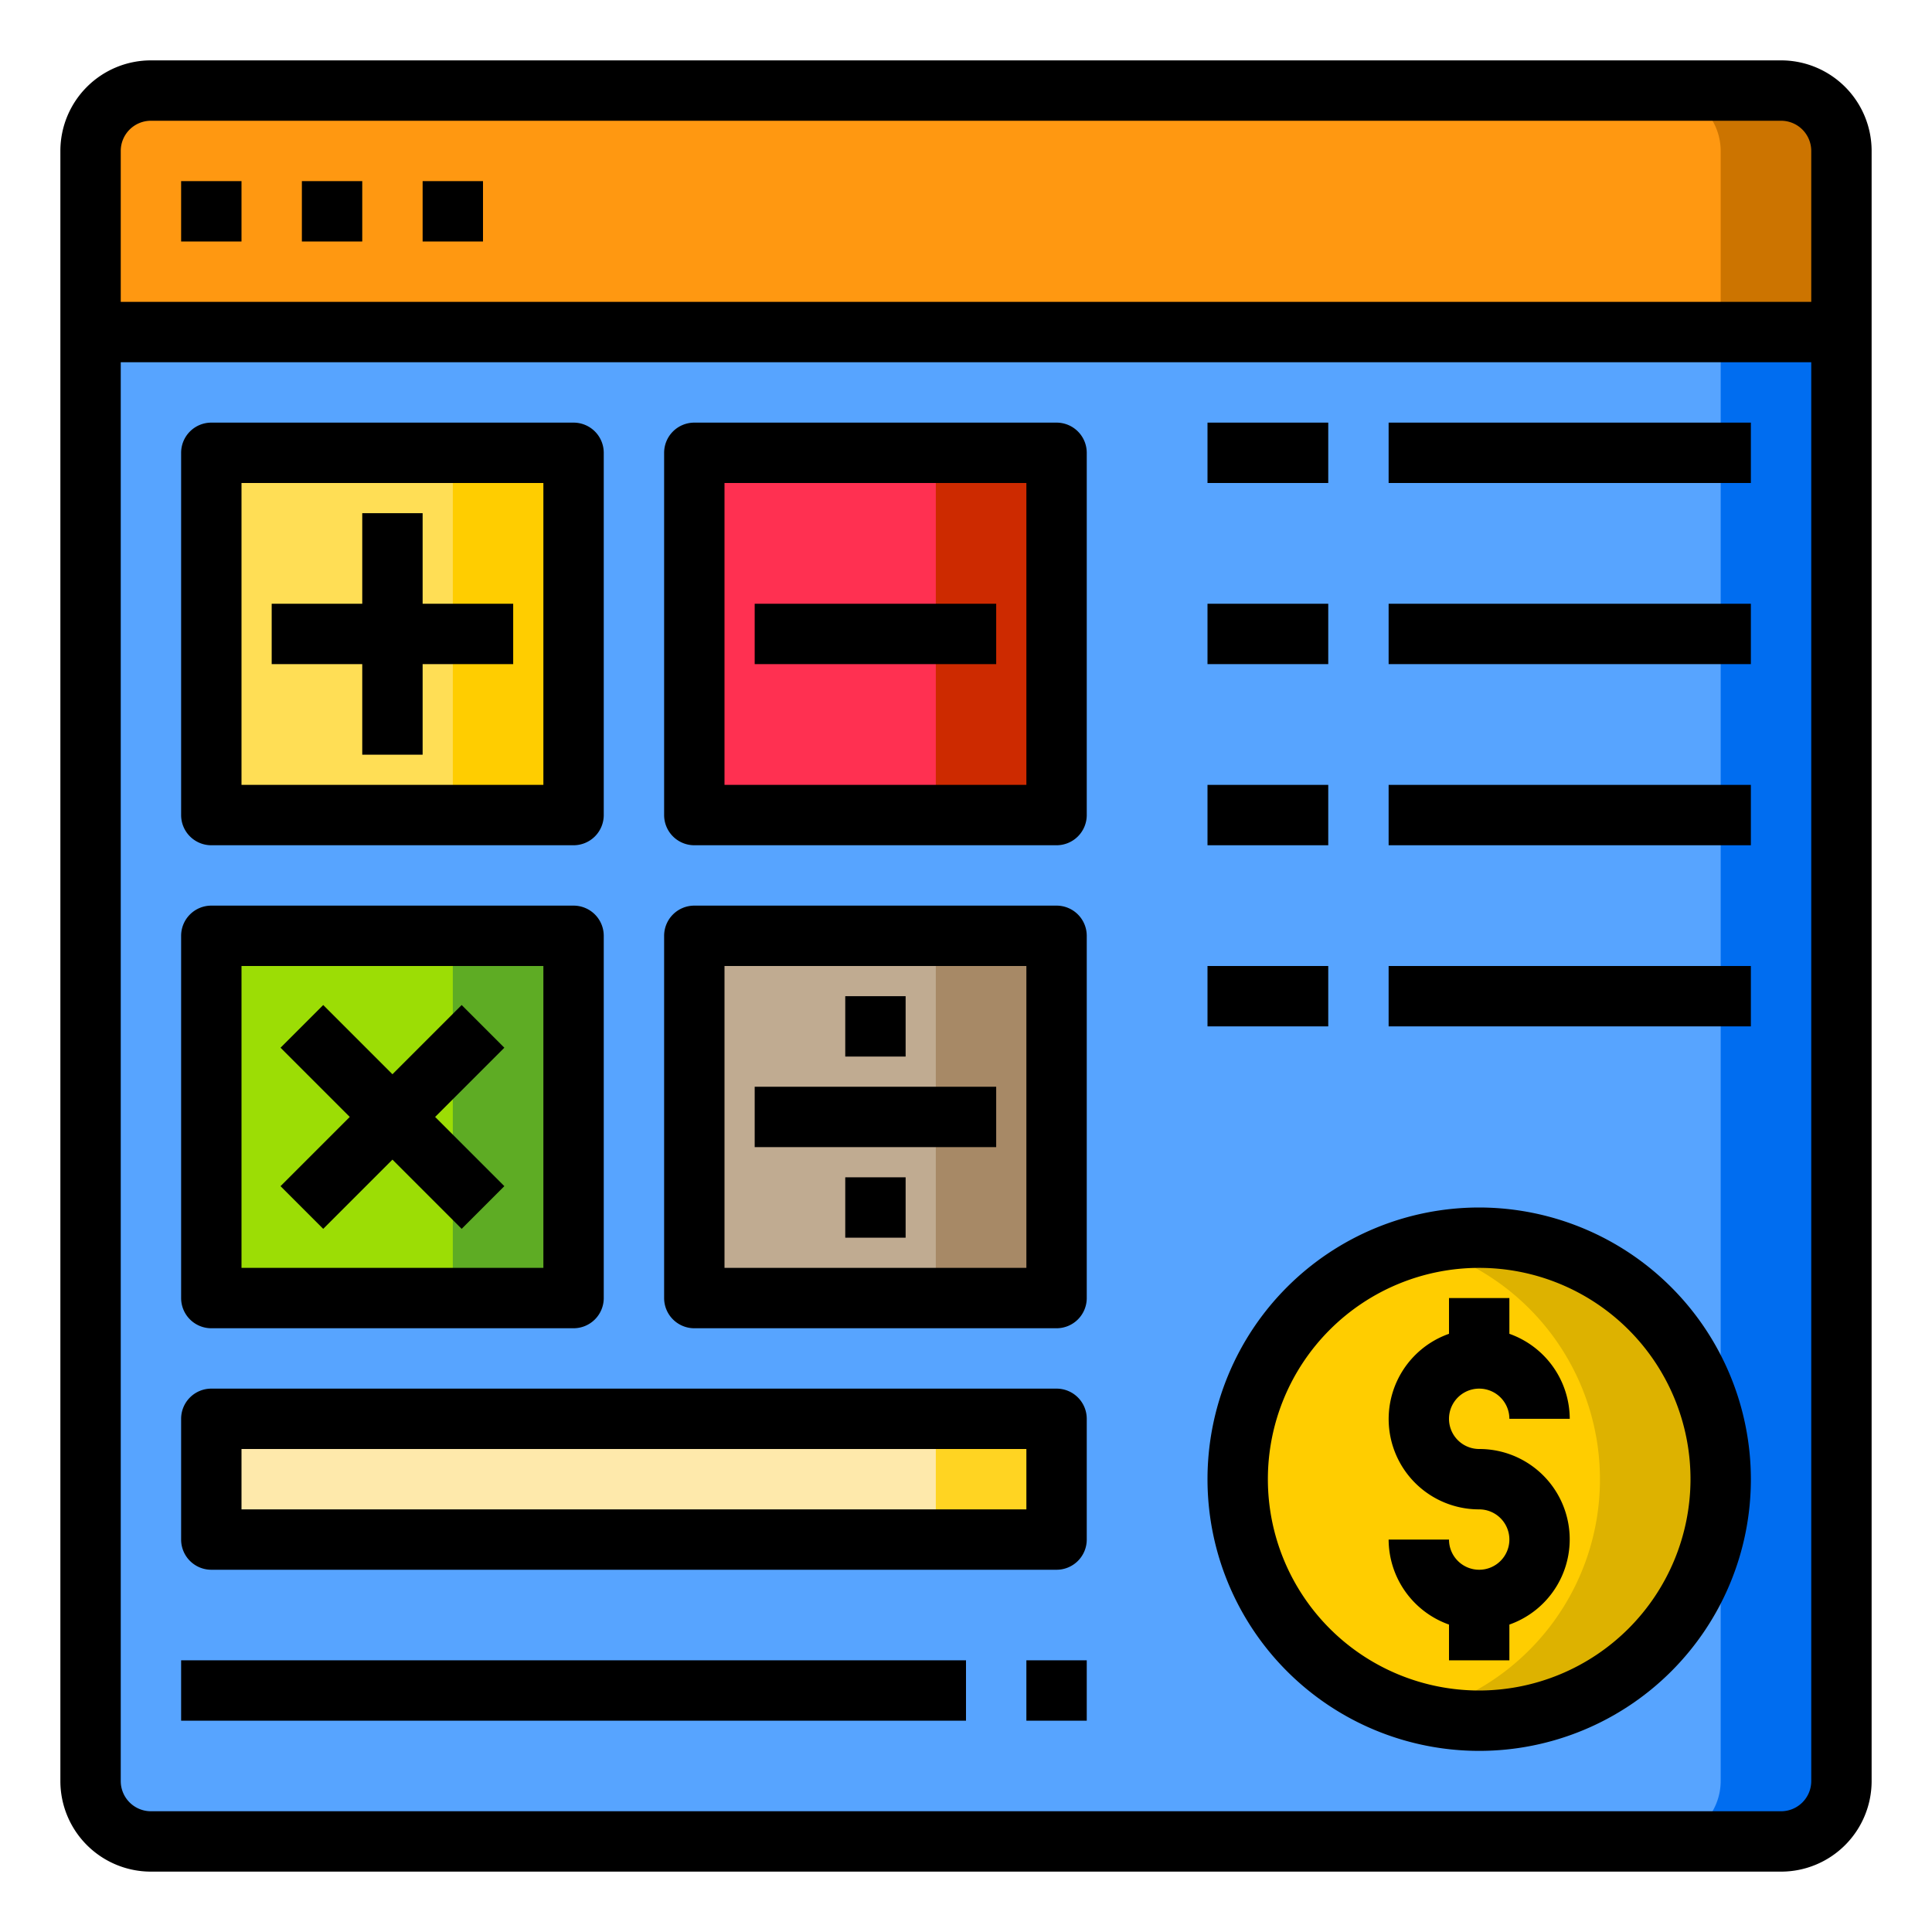 <svg height="512" viewBox="0 0 64 64" width="512" xmlns="http://www.w3.org/2000/svg"><g id="Browser"><path d="m61 11v48a2.006 2.006 0 0 1 -2 2h-54a2.006 2.006 0 0 1 -2-2v-48z" fill="#57a4ff"/><path d="m61 11v48a2.006 2.006 0 0 1 -2 2h-4a2.006 2.006 0 0 0 2-2v-48z" fill="#006df0"/><path d="m61 5v6h-58v-6a2.006 2.006 0 0 1 2-2h54a2.006 2.006 0 0 1 2 2z" fill="#ff9811"/><path d="m61 5v6h-4v-6a2.006 2.006 0 0 0 -2-2h4a2.006 2.006 0 0 1 2 2z" fill="#cc7400"/><path d="m49.05 41h-.05a8 8 0 0 0 -.05 16h.05a8 8 0 0 0 .05-16z" fill="#ffcd00"/><path d="m57 49a8 8 0 0 1 -8 8h-.05a8.163 8.163 0 0 1 -1.93-.25 8.005 8.005 0 0 0 -.04-15.5 8.4 8.4 0 0 1 2.02-.25h.05a8 8 0 0 1 7.95 8z" fill="#ddb200"/><path d="m7 47h28v4h-28z" fill="#fee9ab"/><path d="m31 47h4v4h-4z" fill="#ffd422"/><path d="m23 31h12v12h-12z" fill="#c0ab91"/><path d="m23 15h12v12h-12z" fill="#ff3051"/><path d="m7 31h12v12h-12z" fill="#9cdd05"/><path d="m7 15h12v12h-12z" fill="#ffde55"/><path d="m31 31h4v12h-4z" fill="#a78966"/><path d="m31 15h4v12h-4z" fill="#cd2a00"/><path d="m15 31h4v12h-4z" fill="#5eac24"/><path d="m15 15h4v12h-4z" fill="#ffcd00"/><path d="m59 2h-54a3 3 0 0 0 -3 3v54a3 3 0 0 0 3 3h54a3 3 0 0 0 3-3v-54a3 3 0 0 0 -3-3zm-54 2h54a1 1 0 0 1 1 1v5h-56v-5a1 1 0 0 1 1-1zm54 56h-54a1 1 0 0 1 -1-1v-47h56v47a1 1 0 0 1 -1 1z"/><path d="m6 6h2v2h-2z"/><path d="m10 6h2v2h-2z"/><path d="m14 6h2v2h-2z"/><path d="m7 28h12a1 1 0 0 0 1-1v-12a1 1 0 0 0 -1-1h-12a1 1 0 0 0 -1 1v12a1 1 0 0 0 1 1zm1-12h10v10h-10z"/><path d="m35 14h-12a1 1 0 0 0 -1 1v12a1 1 0 0 0 1 1h12a1 1 0 0 0 1-1v-12a1 1 0 0 0 -1-1zm-1 12h-10v-10h10z"/><path d="m35 30h-12a1 1 0 0 0 -1 1v12a1 1 0 0 0 1 1h12a1 1 0 0 0 1-1v-12a1 1 0 0 0 -1-1zm-1 12h-10v-10h10z"/><path d="m14 17h-2v3h-3v2h3v3h2v-3h3v-2h-3z"/><path d="m25 20h8v2h-8z"/><path d="m7 44h12a1 1 0 0 0 1-1v-12a1 1 0 0 0 -1-1h-12a1 1 0 0 0 -1 1v12a1 1 0 0 0 1 1zm1-12h10v10h-10z"/><path d="m15.293 33.293-2.293 2.293-2.293-2.293-1.414 1.414 2.293 2.293-2.293 2.293 1.414 1.414 2.293-2.293 2.293 2.293 1.414-1.414-2.293-2.293 2.293-2.293z"/><path d="m25 36h8v2h-8z"/><path d="m28 33h2v2h-2z"/><path d="m28 39h2v2h-2z"/><path d="m49 40a9 9 0 1 0 9 9 9.011 9.011 0 0 0 -9-9zm0 16a7 7 0 1 1 7-7 7.008 7.008 0 0 1 -7 7z"/><path d="m49 46a1 1 0 0 1 1 1h2a3 3 0 0 0 -2-2.816v-1.184h-2v1.184a2.993 2.993 0 0 0 1 5.816 1 1 0 1 1 -1 1h-2a3 3 0 0 0 2 2.816v1.184h2v-1.184a2.993 2.993 0 0 0 -1-5.816 1 1 0 0 1 0-2z"/><path d="m40 14h4v2h-4z"/><path d="m46 14h12v2h-12z"/><path d="m40 20h4v2h-4z"/><path d="m46 20h12v2h-12z"/><path d="m40 26h4v2h-4z"/><path d="m46 26h12v2h-12z"/><path d="m40 32h4v2h-4z"/><path d="m46 32h12v2h-12z"/><path d="m35 46h-28a1 1 0 0 0 -1 1v4a1 1 0 0 0 1 1h28a1 1 0 0 0 1-1v-4a1 1 0 0 0 -1-1zm-1 4h-26v-2h26z"/><path d="m6 55h26v2h-26z"/><path d="m34 55h2v2h-2z"/></g></svg>